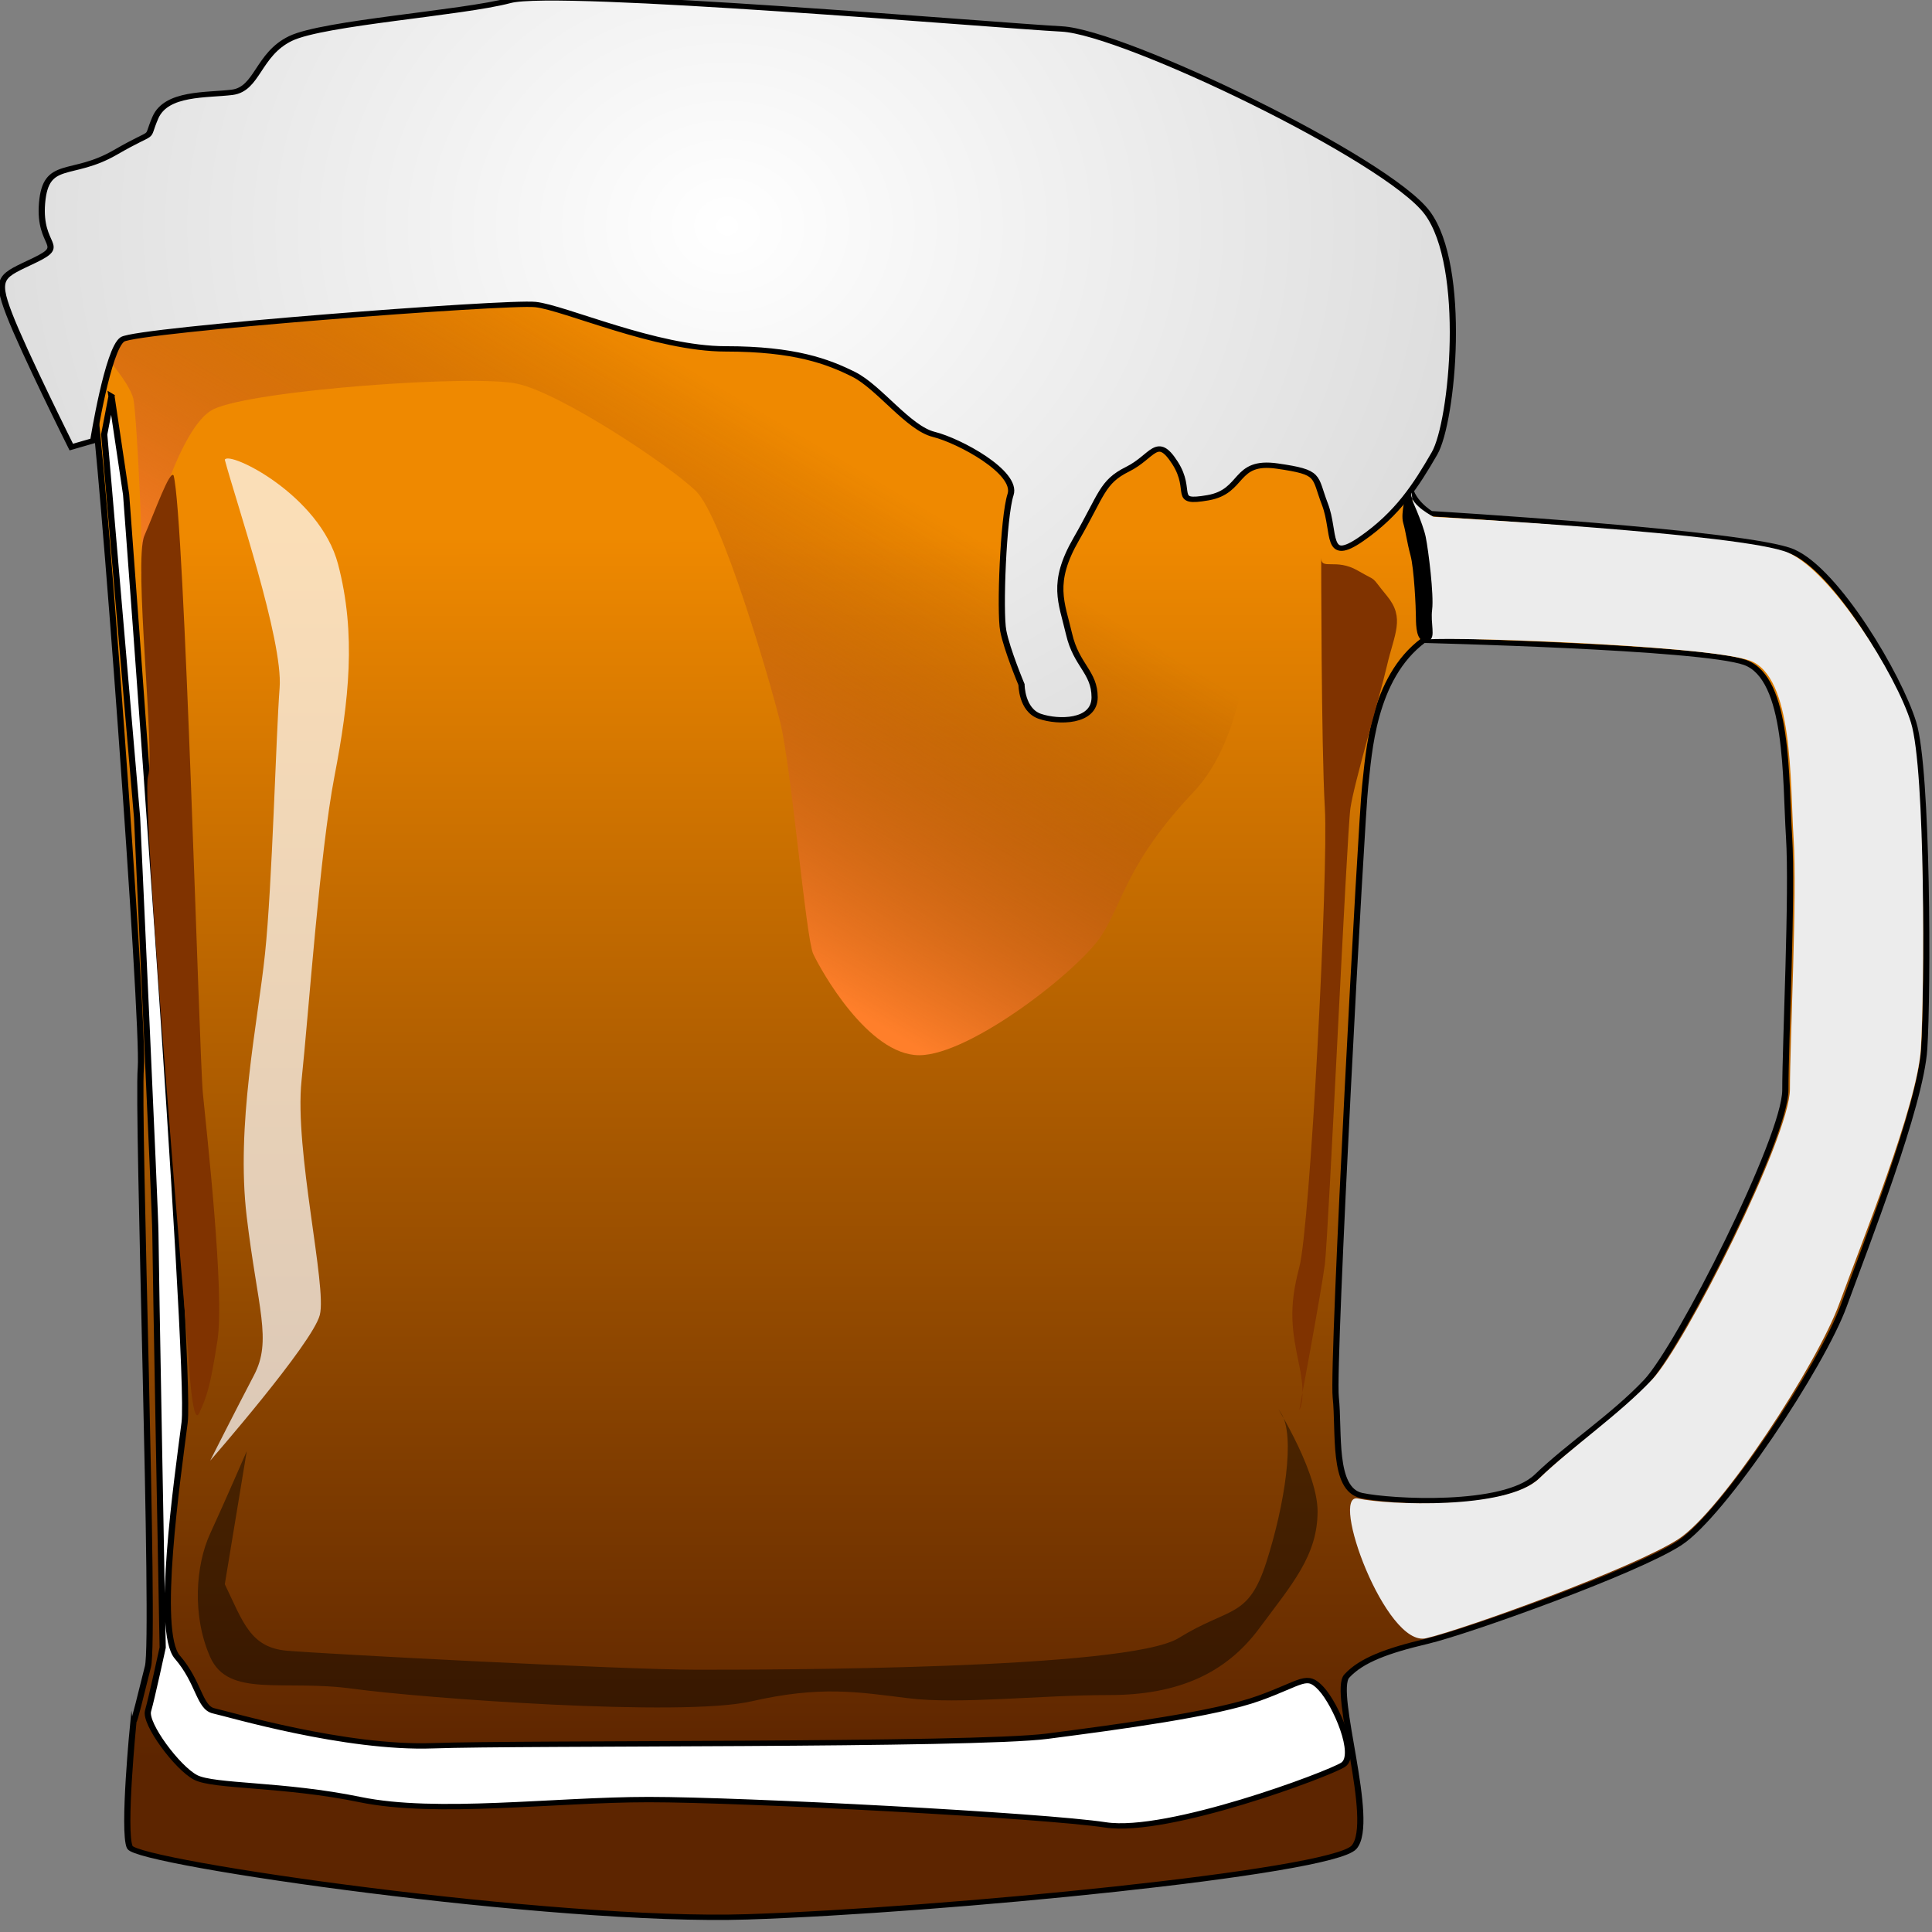 <?xml version="1.0" encoding="UTF-8" standalone="no"?>
<!-- Created with Inkscape (http://www.inkscape.org/) -->

<svg
   xmlns:dc="http://purl.org/dc/elements/1.1/"
   xmlns:cc="http://creativecommons.org/ns#"
   xmlns:rdf="http://www.w3.org/1999/02/22-rdf-syntax-ns#"
   xmlns:svg="http://www.w3.org/2000/svg"
   xmlns="http://www.w3.org/2000/svg"
   xmlns:sodipodi="http://sodipodi.sourceforge.net/DTD/sodipodi-0.dtd"
   xmlns:inkscape="http://www.inkscape.org/namespaces/inkscape"
   id="svg2"
   sodipodi:docname="beer1.svg"
   viewBox="0 0 18.75 18.75"
   version="1.1"
   inkscape:version="0.92.1 r15371"
   width="20"
   height="20">
  <rect x="0" y="0" width="18.75" height="18.75" fill="#808080" stroke="none"/>
  <defs
     id="defs4">
    <linearGradient
       id="linearGradient4213"
       y2="349.41"
       gradientUnits="userSpaceOnUse"
       x2="122.01"
       y1="121.23"
       x1="121.87"
       inkscape:collect="always">
      <stop
         id="stop4209"
         style="stop-color:#ef8900"
         offset="0" />
      <stop
         id="stop4211"
         style="stop-color:#5d2500"
         offset="1" />
    </linearGradient>
    <radialGradient
       id="radialGradient4221"
       gradientUnits="userSpaceOnUse"
       cy="45.06"
       cx="126.23"
       gradientTransform="matrix(1.755,6.3148e-8,-1.0548e-8,1.766,-95.321,-16.223)"
       r="117.84"
       inkscape:collect="always">
      <stop
         id="stop4217"
         style="stop-color:#ffffff"
         offset="0" />
      <stop
         id="stop4219"
         style="stop-color:#c5c5c5"
         offset="1" />
    </radialGradient>
    <linearGradient
       id="linearGradient4235"
       y2="117.64"
       gradientUnits="userSpaceOnUse"
       x2="160.42"
       y1="186.8"
       x1="113.13"
       inkscape:collect="always">
      <stop
         id="stop4231"
         style="stop-color:#ff7f2a"
         offset="0" />
      <stop
         id="stop4233"
         style="stop-color:#813300;stop-opacity:0"
         offset="1" />
    </linearGradient>
  </defs>
  <sodipodi:namedview
     id="base"
     bordercolor="#666666"
     inkscape:pageshadow="2"
     inkscape:window-y="-8"
     pagecolor="#ffffff"
     inkscape:window-height="837"
     inkscape:window-maximized="1"
     inkscape:zoom="4.7846028"
     inkscape:window-x="-8"
     showgrid="false"
     borderopacity="1.0"
     inkscape:current-layer="layer1"
     inkscape:cx="124.71963"
     inkscape:cy="7.0715188"
     inkscape:window-width="1600"
     inkscape:pageopacity="0.0"
     inkscape:document-units="px"
     showguides="false" />
  <g
     id="layer1"
     inkscape:label="Layer 1"
     inkscape:groupmode="layer"
     transform="translate(-206.15,-601.45)">
    <g
       id="g4237"
       transform="matrix(0.06,0,0,0.052,193.267,589.093)">
      <path
         id="path4180"
         d="m 64.875,69.156 c -19.529,-0.024 -34.948,0.151 -36.5,0.594 -4.138,1.182 -7.687,5.312 -7.687,5.312 0,0 1.786,15.961 2.968,21.282 1.183,5.316 8.279,115.88 7.688,124.16 -0.591,8.28 2.338,106.4 1.156,111.72 -1.108,4.99 -2.21,10.49 -2.344,10.19 -0.033,0.38 -1.765,20.6 -0.594,23.53 1.183,2.95 68.576,14.18 99.908,13 31.33,-1.18 94.58,-8.27 98.12,-13 3.55,-4.73 -3.55,-28.98 -1.18,-31.94 2.36,-2.96 6.49,-4.73 13,-6.5 6.5,-1.77 33.71,-12.99 40.81,-18.31 7.09,-5.32 23.05,-33.11 26.59,-44.35 3.55,-11.23 12.41,-37.26 13,-47.9 0.59,-10.64 0.59,-52.01 -1.78,-60.88 -2.36,-8.86 -12.4,-28.36 -19.5,-31.9 -7.09,-3.55 -58.53,-7.1 -58.53,-7.1 0,0 -3.53,-2.39 -3.53,-5.94 0,-3.54 -69.17,-38.409 -85.13,-40.182 -9.97,-1.109 -53.917,-1.741 -86.465,-1.782 z m 173.94,71.534 c -0.59,0 44.94,1.2 52.03,4.15 7.1,2.96 6.51,21.86 7.1,32.5 0.59,10.64 -0.6,38.42 -0.6,47.28 0,8.87 -17.14,47.91 -22.46,54.41 -5.33,6.5 -12.4,11.81 -17.72,17.72 -5.32,5.91 -23.65,4.74 -28.38,3.56 -4.73,-1.18 -3.56,-11.84 -4.16,-18.34 -0.59,-6.5 4.16,-108.18 4.76,-114.09 0.59,-5.92 1.16,-20.1 9.43,-27.19 z"
         style="fill:url(#linearGradient4213);stroke:#000000;stroke-width:1px"
         transform="translate(206.15,216.44)"
         inkscape:connector-curvature="0" />
      <path
         id="path4189"
         d="m 31.331,128.28 c 0,0 5.32,-27.193 11.823,-30.74 6.503,-3.547 41.972,-6.503 49.066,-4.729 7.094,1.774 24.828,15.37 28.966,20.099 4.138,4.729 11.823,34.878 13.596,43.154 1.774,8.276 4.138,40.198 5.32,43.154 1.182,2.956 8.867,18.917 17.143,18.917 8.276,0 26.011,-15.961 29.558,-22.464 3.547,-6.503 4.138,-13.596 14.779,-26.602 10.641,-13.005 8.276,-37.834 12.414,-43.154 4.138,-5.32 1.182,-8.867 5.912,-5.912 4.729,2.956 7.094,7.685 10.641,3.547 3.547,-4.138 -15.37,-34.287 -15.37,-34.287 l -177.34,-15.369 -14.184,11.232 c 0,0 5.912,7.094 6.503,10.641 0.591,3.547 1.774,33.105 1.182,32.513 z"
         style="fill:url(#linearGradient4235)"
         transform="translate(206.15,216.44)"
         inkscape:connector-curvature="0" />
      <path
         id="path4182"
         d="m 23.646,103.45 c 0,0 2.365,-17.143 4.729,-18.917 2.365,-1.774 62.071,-7.094 66.8,-6.503 4.729,0.591 19.508,8.276 30.74,8.276 11.232,0 16.552,2.365 20.69,4.729 4.138,2.365 8.867,10.05 13.005,11.232 4.138,1.182 13.596,7.094 12.414,11.232 -1.182,4.138 -1.773,21.873 -1.182,25.42 0.591,3.547 2.956,10.05 2.956,10.05 0,0 0,4.729 2.956,5.912 2.956,1.182 8.867,1.182 8.867,-3.547 0,-4.729 -2.956,-5.912 -4.138,-11.823 -1.182,-5.912 -2.956,-9.458 1.182,-17.735 4.138,-8.276 4.138,-10.641 8.276,-13.005 4.138,-2.365 4.729,-6.503 7.685,-1.182 2.956,5.32 -0.591,7.685 5.32,6.503 5.912,-1.182 4.138,-7.094 11.232,-5.912 7.094,1.182 5.912,1.774 7.685,7.094 1.774,5.32 0,11.232 5.912,6.503 5.912,-4.729 8.867,-10.05 11.823,-15.961 2.956,-5.912 5.32,-34.878 -1.182,-44.928 -6.503,-10.05 -49.066,-33.696 -59.115,-34.287 -10.05,-0.591 -81.579,-7.685 -89.264,-5.32 -7.685,2.365 -30.149,4.138 -35.469,7.094 -5.32,2.956 -5.32,9.458 -9.458,10.05 -4.138,0.591 -10.641,0 -12.414,4.729 -1.774,4.729 0.591,1.774 -6.503,6.503 -7.094,4.729 -11.232,1.182 -11.823,9.458 -0.591,8.276 4.138,7.685 -1.182,10.641 -5.32,2.956 -6.503,2.956 -4.138,10.05 2.365,7.094 10.05,24.828 10.05,24.828 l 3.547,-1.182 z"
         style="fill:url(#radialGradient4221);stroke:#000000;stroke-width:1px"
         transform="translate(206.15,216.44)"
         inkscape:connector-curvature="0" />
      <path
         id="path4184"
         d="m 26.602,95.175 2.365,18.326 c 0,0 10.641,162.57 9.458,173.21 -1.182,10.641 -4.729,39.016 -1.182,43.745 3.547,4.729 3.547,9.458 5.912,10.05 2.365,0.591 21.281,7.094 35.469,6.503 14.188,-0.591 87.49,0 99.314,-1.774 11.823,-1.773 27.193,-4.138 34.287,-7.094 7.094,-2.956 7.685,-4.729 10.05,-1.774 2.365,2.956 5.912,12.414 3.547,14.188 -2.365,1.774 -28.375,13.005 -38.425,11.232 -10.05,-1.774 -58.524,-4.729 -73.894,-4.729 -15.37,0 -34.287,2.956 -46.701,0 -12.414,-2.956 -23.646,-2.365 -26.602,-4.138 -2.956,-1.774 -8.276,-10.05 -7.685,-12.414 0.591,-2.365 2.365,-11.823 2.365,-11.823 0,0 -1.182,-73.894 -1.182,-77.441 0,-3.547 -2.956,-77.441 -2.956,-77.441 l -5.32,-71.529 1.182,-7.094 z"
         style="fill:#ffffff;stroke:#000000;stroke-width:1px"
         transform="translate(206.15,216.44)"
         inkscape:connector-curvature="0" />
      <path
         id="path4191"
         d="m 222.27,125.32 c 0,0 0,34.878 0.591,46.701 0.591,11.823 -2.365,78.032 -4.138,85.717 -1.774,7.685 -1.182,11.823 0,18.326 1.182,6.503 0,8.276 0,8.276 0,0 3.547,-21.873 4.138,-27.193 0.591,-5.32 3.547,-80.397 4.138,-85.126 0.591,-4.729 4.729,-20.69 5.912,-26.602 1.182,-5.912 2.956,-8.867 0,-13.005 -2.956,-4.138 -1.182,-2.365 -4.729,-4.729 -3.547,-2.365 -5.912,0 -5.912,-2.365 z"
         style="fill:#803300"
         transform="translate(206.15,216.44)"
         inkscape:connector-curvature="0" />
      <path
         id="path4193"
         d="m 36.651,109.95 c 1.774,7.685 4.138,108.18 4.729,115.27 0.591,7.094 3.547,37.243 2.365,46.11 -1.182,8.867 -1.774,10.641 -2.956,13.596 -1.182,2.956 -1.774,-11.232 -1.774,-11.232 0,0 -7.685,-103.45 -6.503,-107.59 1.182,-4.138 -2.365,-40.198 -0.591,-44.928 1.774,-4.729 4.138,-12.414 4.729,-11.232 z"
         style="fill:#803300"
         transform="translate(206.15,216.44)"
         inkscape:connector-curvature="0" />
      <path
         id="path4195"
         d="m 44.928,316.86 c 2.956,7.094 4.138,11.823 10.05,12.414 5.912,0.591 54.386,3.547 66.209,3.547 11.823,0 69.756,0 78.032,-5.912 8.276,-5.912 11.232,-3.547 14.188,-14.188 2.956,-10.641 4.729,-23.646 2.365,-27.784 -2.365,-4.138 5.912,10.05 5.912,18.326 0,8.276 -4.138,13.596 -9.458,21.873 -5.32,8.276 -13.005,12.414 -24.237,12.414 -11.232,0 -24.237,1.773 -32.513,0.591 -8.276,-1.182 -14.188,-2.365 -25.42,0.591 -11.232,2.956 -53.204,-0.591 -64.436,-2.365 -11.232,-1.773 -20.099,1.774 -23.055,-5.912 -2.956,-7.685 -2.365,-17.143 0,-23.055 2.365,-5.912 5.912,-15.37 5.912,-15.37 l -3.547,24.828 z"
         style="fill:#000000;fill-opacity:0.438"
         transform="translate(206.15,216.44)"
         inkscape:connector-curvature="0" />
      <path
         id="path4197"
         d="m 44.928,107 c 1.774,7.685 9.458,33.696 8.867,42.563 -0.591,8.867 -1.182,36.651 -2.365,49.657 -1.182,13.005 -4.729,31.922 -2.956,49.066 1.774,17.143 4.138,23.055 1.182,29.558 -2.956,6.503 -7.094,15.961 -7.094,15.961 0,0 16.552,-21.873 17.735,-27.193 1.182,-5.32 -4.138,-30.74 -2.956,-43.745 1.182,-13.005 2.956,-42.563 5.32,-56.751 2.365,-14.188 3.547,-26.602 0.591,-39.607 -2.956,-13.005 -17.735,-21.281 -18.326,-19.508 z"
         style="fill:#ffffff;fill-opacity:0.715"
         transform="translate(206.15,216.44)"
         inkscape:connector-curvature="0" />
      <path
         id="path4223"
         sodipodi:nodetypes="ccsssssccssssscc"
         transform="translate(206.15,216.44)"
         style="fill:#ececec"
         d="m 236.82,113.44 c 0,-3.547 2.589,27.249 1.998,27.249 -0.037,-0.924 45.677,0.831 52.77,3.787 7.094,2.956 6.503,22.598 7.094,33.239 0.591,10.641 -0.594,37.86 -0.594,46.727 0,8.867 -16.964,47.719 -22.284,54.221 -5.32,6.503 -12.953,12.546 -18.273,18.458 -5.32,5.912 -24.57,4.93 -29.299,3.747 -4.729,-1.182 4.492,27.852 10.995,26.079 6.503,-1.773 33.719,-13.177 40.812,-18.497 7.094,-5.32 22.492,-32.742 26.039,-43.974 3.547,-11.232 12.594,-36.896 13.185,-47.537 0.591,-10.641 0.768,-52.008 -1.596,-60.875 -2.365,-8.867 -12.776,-28.175 -19.87,-31.721 -7.094,-3.547 -57.349,-6.687 -57.349,-6.687 0,0 -3.628,-2.146 -3.628,-4.215 z"
         inkscape:connector-curvature="0" />
      <path
         id="path4225"
         d="m 236.17,113.8 c 0,0 2.069,5.173 2.512,7.685 0.443,2.512 1.33,10.789 1.034,13.449 -0.296,2.66 0.591,5.32 -0.443,5.468 -1.034,0.148 -1.182,-2.217 -1.182,-3.99 0,-1.774 -0.296,-9.163 -0.887,-11.675 -0.591,-2.512 -0.739,-4.286 -1.182,-6.059 -0.443,-1.773 0.591,-5.173 0.148,-4.877 z"
         style="fill:#000000;stroke:#000000;stroke-width:1px"
         transform="translate(206.15,216.44)"
         inkscape:connector-curvature="0" />
    </g>
  </g>
</svg>
